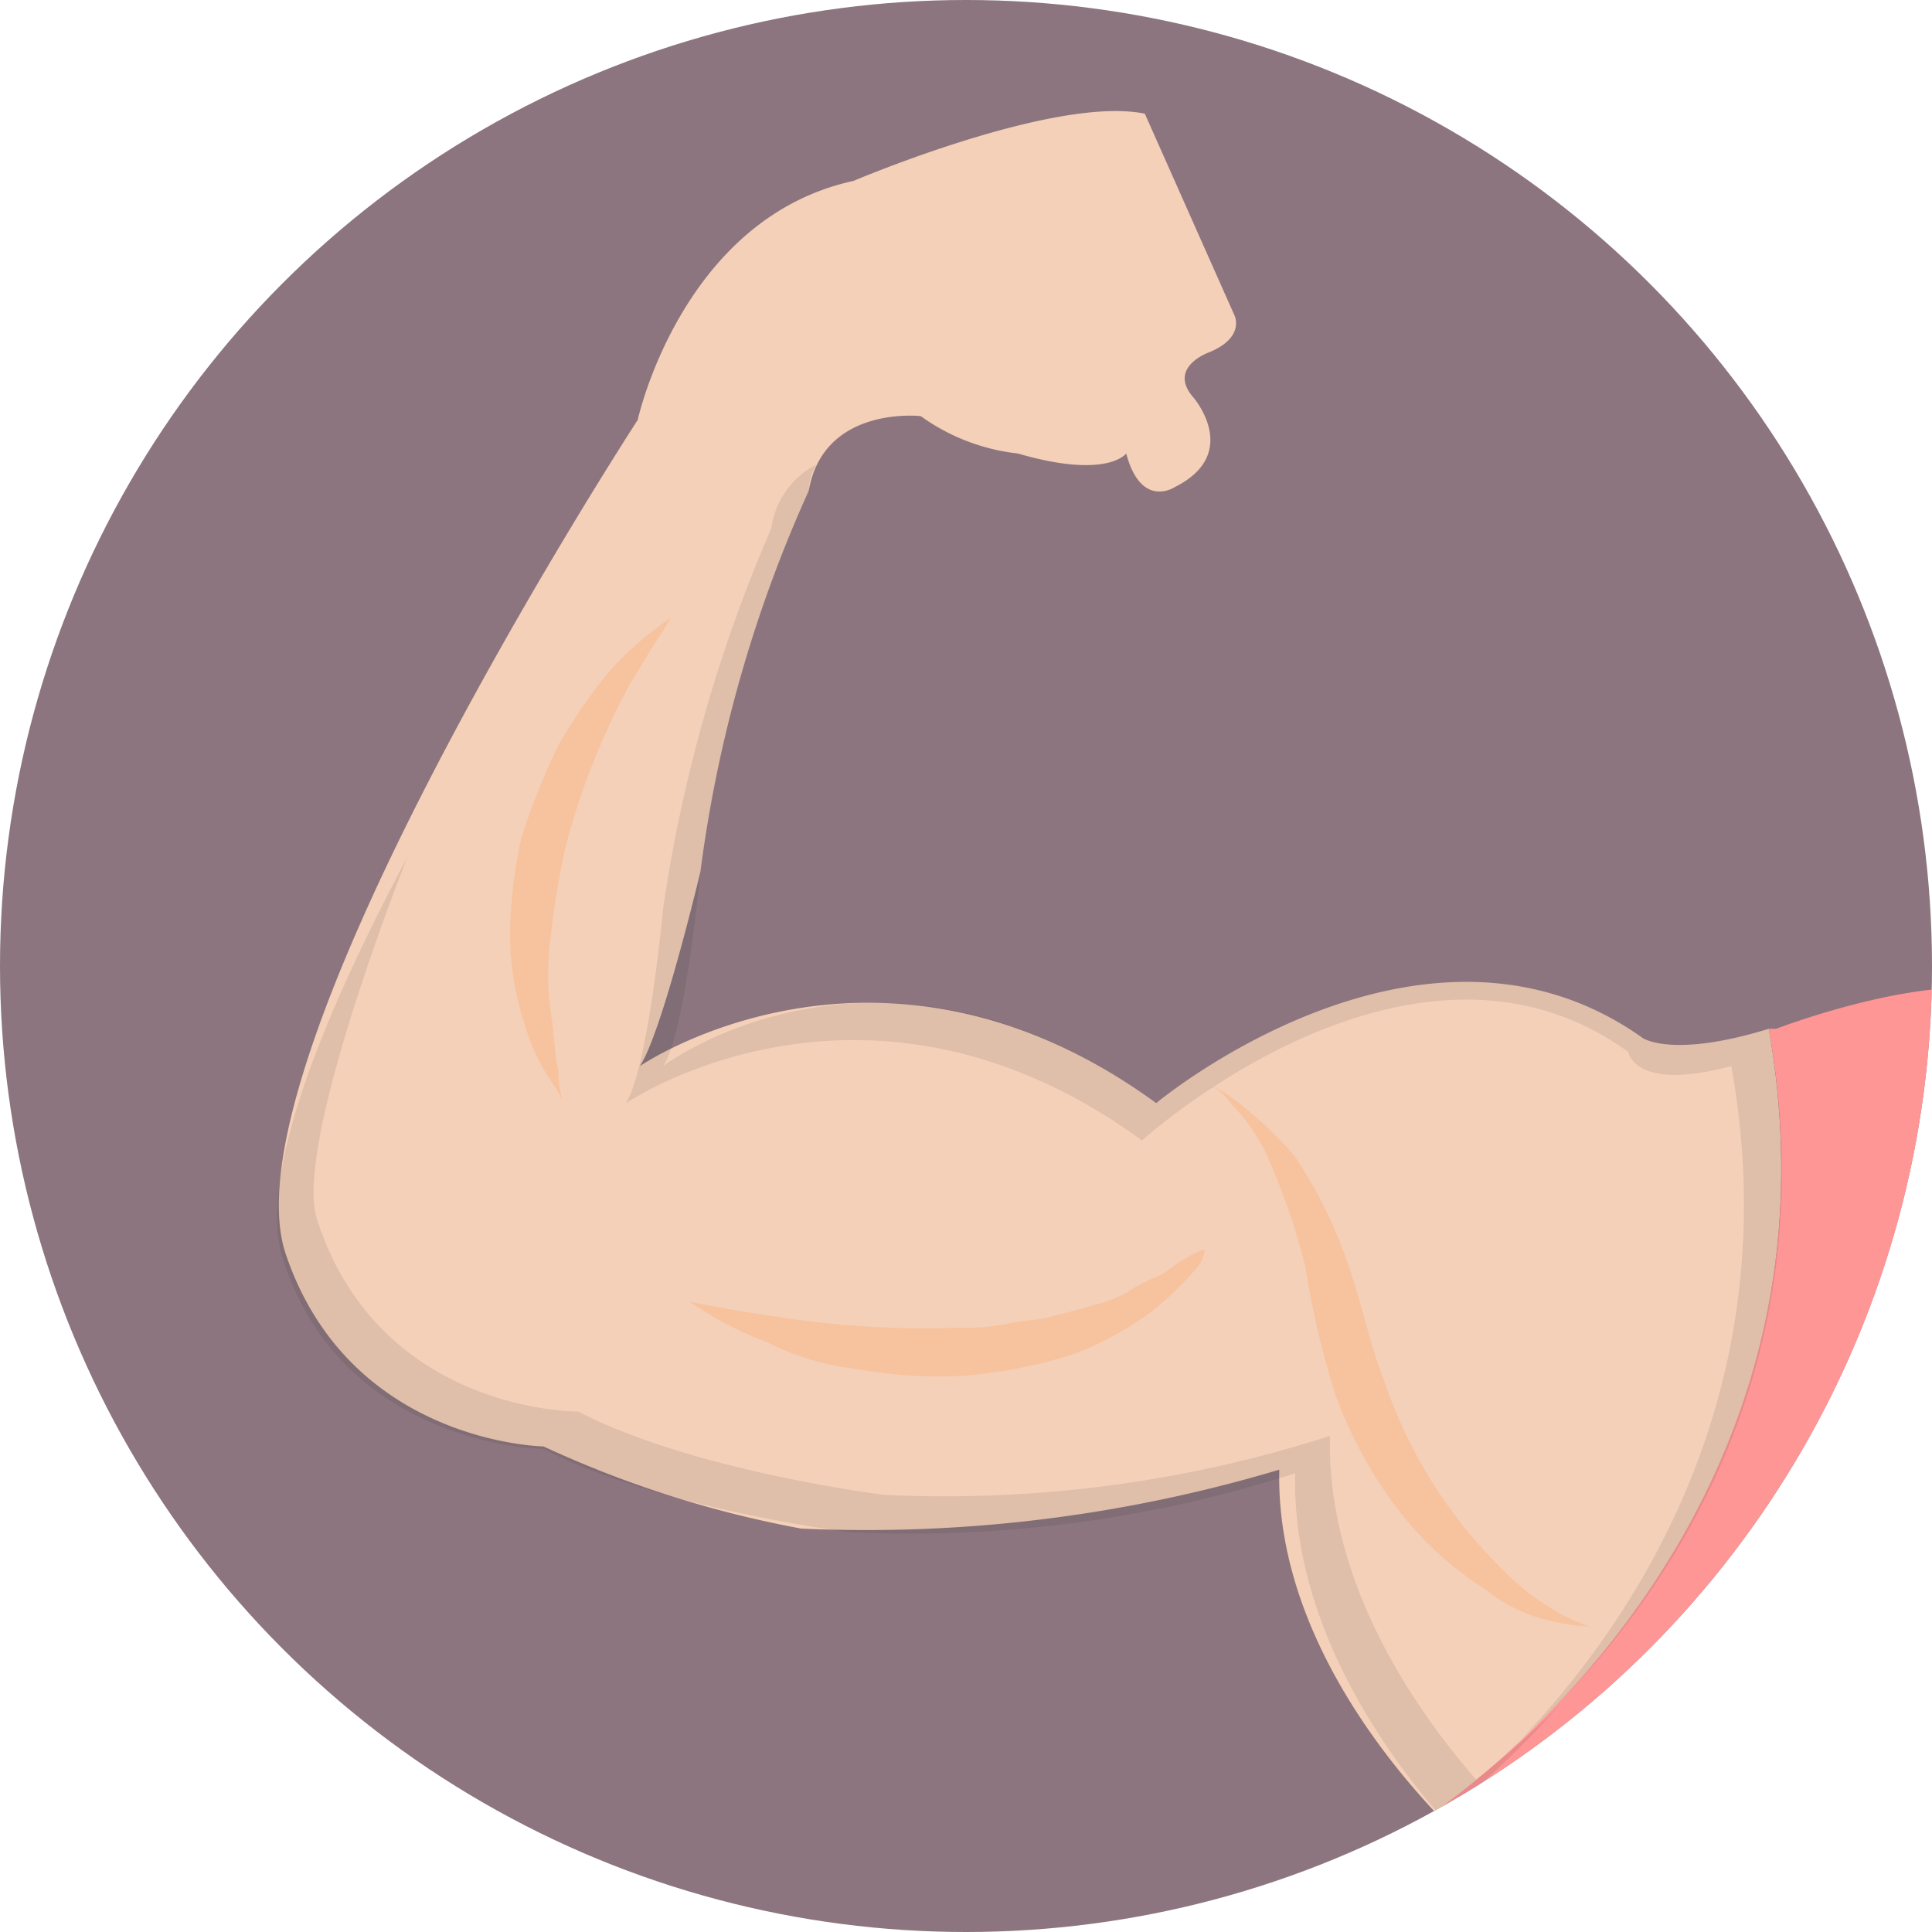 <svg xmlns="http://www.w3.org/2000/svg" xmlns:xlink="http://www.w3.org/1999/xlink" width="83.028" height="83.028" viewBox="0 0 83.028 83.028">
  <defs>
    <clipPath id="clip-path">
      <circle id="Elipse_4166" data-name="Elipse 4166" cx="41.514" cy="41.514" r="41.514" transform="translate(4116.546 -4010.457)" fill="none"/>
    </clipPath>
  </defs>
  <g id="Grupo_56071" data-name="Grupo 56071" transform="translate(-4116.546 4010.457)">
    <circle id="Elipse_4165" data-name="Elipse 4165" cx="41.514" cy="41.514" r="41.514" transform="translate(4116.546 -4010.457)" fill="#8c757e"/>
    <g id="Grupo_56070" data-name="Grupo 56070">
      <g id="Grupo_56069" data-name="Grupo 56069" clip-path="url(#clip-path)">
        <g id="Grupo_56068" data-name="Grupo 56068">
          <path id="Trazado_106670" data-name="Trazado 106670" d="M4192.56-3966.244c-4.173,1.284-5.421.394-5.421.394-9.471-6.742-20.905,2.8-20.905,2.8-11.879-8.668-22.189-1.592-22.189-1.592.963-1.445,2.6-8.348,2.6-8.348a57.626,57.626,0,0,1,4.655-16.373c.642-3.692,4.816-3.211,4.816-3.211a8.781,8.781,0,0,0,4.174,1.606c3.852,1.123,4.655,0,4.655,0,.642,2.408,2.087,1.444,2.087,1.444,2.889-1.444.8-3.852.8-3.852-1.124-1.284.642-1.927.642-1.927,1.606-.642,1.124-1.6,1.124-1.6l-3.853-8.668c-3.852-.8-12.521,2.889-12.521,2.889-7.384,1.606-9.273,10.274-9.273,10.274s-17.868,27.45-15.139,35.8c2.728,8.187,11.089,8.311,11.089,8.311a46.373,46.373,0,0,0,11.076,3.531,61.951,61.951,0,0,0,20.547-2.531c-.16,6.581,4.335,12.2,6.743,14.768C4182.447-3935.584,4195.931-3946.981,4192.56-3966.244Z" fill="#f4d0b8"/>
          <path id="Trazado_106671" data-name="Trazado 106671" d="M4201.55-3968.01c-3.692-.161-8.669,1.766-8.669,1.766h-.321c3.371,19.1-10.113,30.66-14.447,33.71a9.755,9.755,0,0,0,1.445,1.445C4203.958-3943.931,4201.55-3968.01,4201.55-3968.01Z" fill="#ff9696"/>
          <g id="Grupo_56066" data-name="Grupo 56066">
            <path id="Trazado_106672" data-name="Trazado 106672" d="M4168.481-3963.836a4.419,4.419,0,0,1,1.124.642,16.31,16.31,0,0,1,2.569,2.408,19.5,19.5,0,0,1,2.247,4.494c.642,1.766.963,3.532,1.6,5.137a20.5,20.5,0,0,0,5.137,8.187,10.516,10.516,0,0,0,2.568,1.926,9.662,9.662,0,0,0,1.124.482,7.263,7.263,0,0,1-1.284-.161,6.862,6.862,0,0,1-3.21-1.445,14.348,14.348,0,0,1-3.692-3.371,18.7,18.7,0,0,1-2.729-4.976,38.072,38.072,0,0,1-1.284-5.458,27.447,27.447,0,0,0-1.445-4.334,7.971,7.971,0,0,0-1.766-2.729A2.264,2.264,0,0,0,4168.481-3963.836Z" fill="#f7c39f"/>
            <path id="Trazado_106673" data-name="Trazado 106673" d="M4146.169-3954.526s1.444.321,3.692.642a40.623,40.623,0,0,0,7.865.482,9.129,9.129,0,0,0,2.087-.161c.642-.16,1.445-.16,1.927-.321.642-.16,1.284-.321,1.765-.481a4.8,4.8,0,0,0,1.606-.643,9.481,9.481,0,0,1,1.284-.642c.321-.16.642-.481.963-.642a4.507,4.507,0,0,1,.963-.481,1.491,1.491,0,0,1-.482.963,12.72,12.72,0,0,1-2.086,1.926,14.163,14.163,0,0,1-1.606.963,9.882,9.882,0,0,1-1.926.8,20.26,20.26,0,0,1-4.5.8,20.465,20.465,0,0,1-4.5-.321,11.143,11.143,0,0,1-3.692-1.123A15.257,15.257,0,0,1,4146.169-3954.526Z" fill="#f7c39f"/>
            <path id="Trazado_106674" data-name="Trazado 106674" d="M4140.711-3963.194a8.534,8.534,0,0,0-.482-.8,8.474,8.474,0,0,1-1.124-2.408,12.651,12.651,0,0,1-.642-3.692,19.938,19.938,0,0,1,.482-4.334,29.841,29.841,0,0,1,1.6-4.013,25.07,25.07,0,0,1,2.087-3.05,14.372,14.372,0,0,1,2.729-2.408,8.378,8.378,0,0,1-.482.8c-.321.482-.8,1.285-1.284,2.087a30.948,30.948,0,0,0-2.729,6.9,32.2,32.2,0,0,0-.642,3.853,11.756,11.756,0,0,0,0,3.371c.161.963.161,1.926.321,2.408A4.429,4.429,0,0,0,4140.711-3963.194Z" fill="#f7c39f"/>
          </g>
          <path id="Trazado_106675" data-name="Trazado 106675" d="M4179.4-3931.089l.8,2.569h21.35v-39.489l-6.582,15.731-1.926,7.063-4.334,7.063Z" fill="#ff9696"/>
          <g id="Grupo_56067" data-name="Grupo 56067">
            <path id="Trazado_106676" data-name="Trazado 106676" d="M4173.7-3948.747a54.1,54.1,0,0,1-19.148,2.532s-8.219-1.012-13.155-3.58c0,0-8.537.085-11.229-8.263-1.048-3.21,3.889-15.571,3.889-15.571-3.59,6.742-6.433,13.645-5.385,17.177,2.543,8.186,11.229,8.262,11.229,8.262,4.936,2.568,13.155,3.58,13.155,3.58a54.1,54.1,0,0,0,19.148-2.532c-.149,6.582,4.04,12.2,6.284,14.768a38.29,38.29,0,0,0,5.086-4.815,38.047,38.047,0,0,1-3.59,3.21C4177.737-3936.547,4173.548-3942.166,4173.7-3948.747Z" fill="#231f20" opacity="0.1" style="isolation: isolate"/>
            <path id="Trazado_106677" data-name="Trazado 106677" d="M4192.56-3966.244c-4.173,1.284-5.421.394-5.421.394-9.471-6.742-20.905,2.8-20.905,2.8-11.879-8.668-21.189-1.592-21.189-1.592.963-1.445,1.6-8.348,1.6-8.348a57.626,57.626,0,0,1,4.655-16.373,2.322,2.322,0,0,1,.321-1.124,3.619,3.619,0,0,0-1.926,2.729,64.311,64.311,0,0,0-4.655,16.374s-.643,6.9-1.606,8.347c0,0,10.311-7.076,22.19,1.592,0,0,11.594-10.545,20.905-3.8,0,0,.247,1.728,4.421.6,2.408,13.484-3.692,23.276-8.989,28.894C4187.584-3940.881,4195.289-3951.155,4192.56-3966.244Z" fill="#231f20" opacity="0.1" style="isolation: isolate"/>
          </g>
        </g>
      </g>
    </g>
  </g>
</svg>
